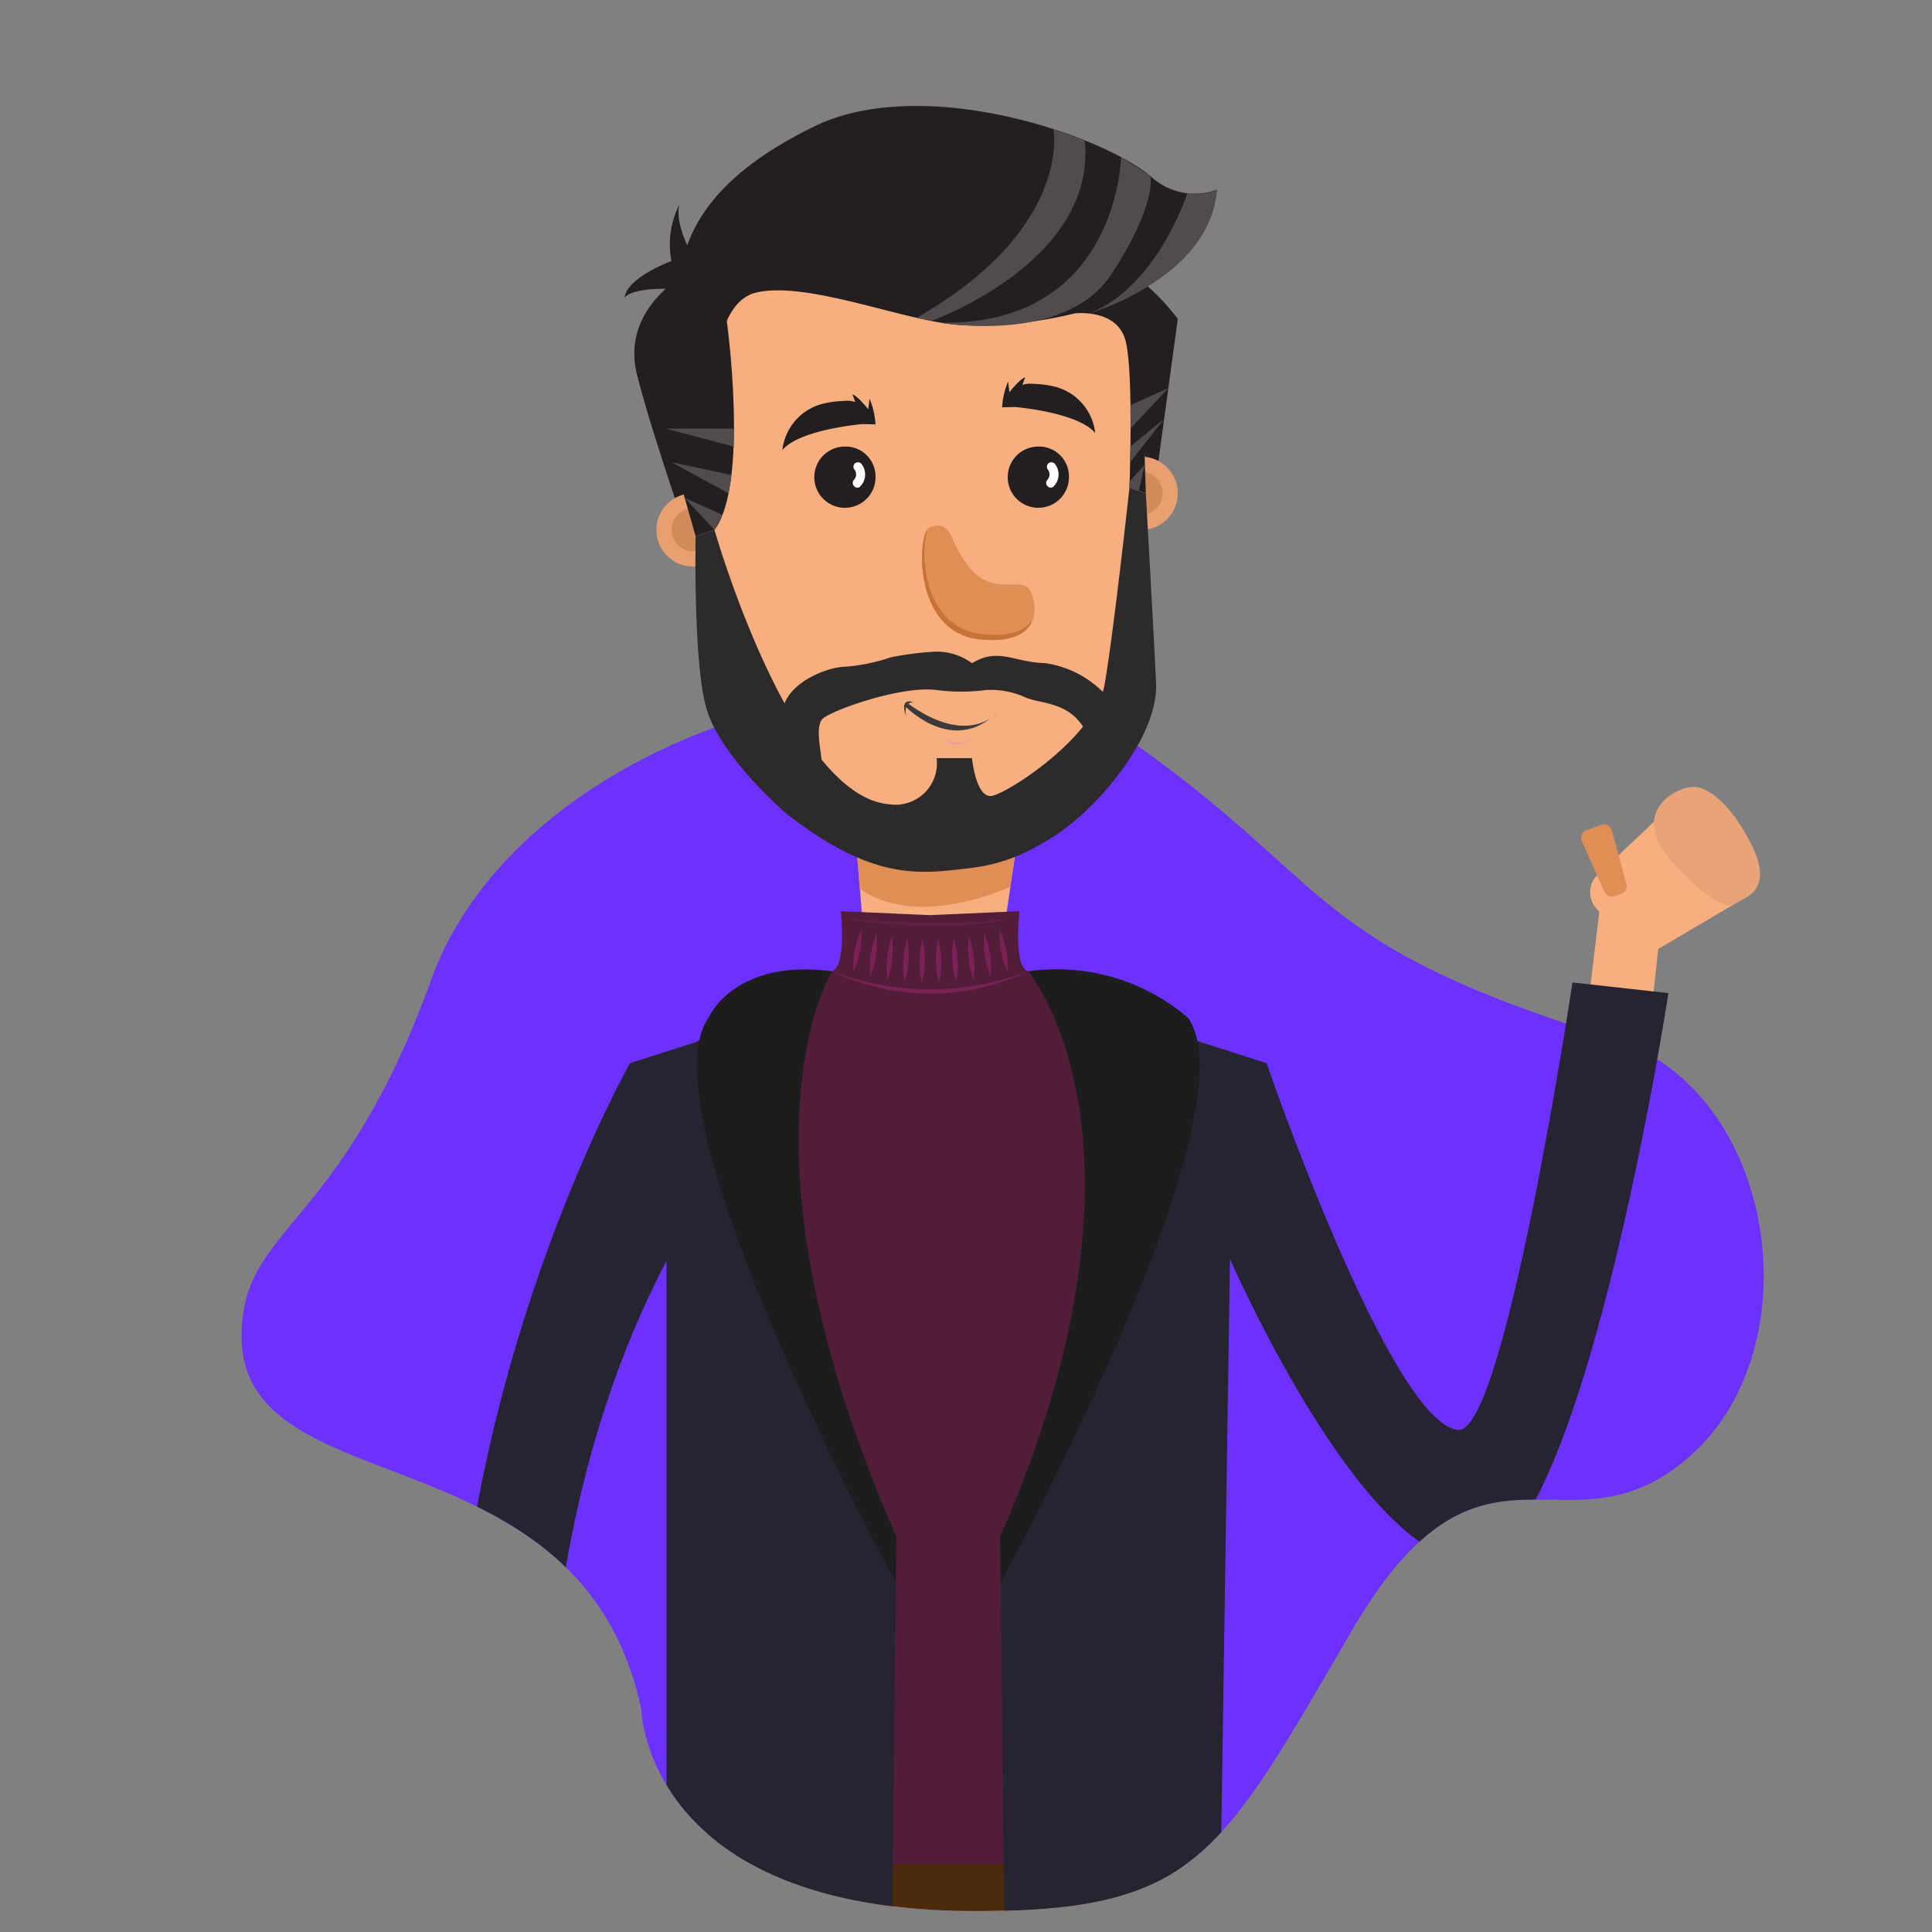 <svg xmlns="http://www.w3.org/2000/svg" xmlns:xlink="http://www.w3.org/1999/xlink" width="176" height="176" viewBox="0 0 176 176">
  <rect x="0" y="0" width="176" height="176" fill="#808080" stroke="none"/>
  <defs>
    <clipPath id="clip-path">
      <path id="Trazado_37160" data-name="Trazado 37160" d="M5808.9,937.327c-3.907-2.87,2.145-2.675,5.01-4.185.372-.173,3.3-9.26,2.59-9.575l-2.59-76.5H5685.795L5675.2,887.644c0,20.6,3.6,28.935,0,38.906-8.334,23.058,0,22.669,0,32.747,0,15.692,31,8.272,36.416,34.038,0,0,.379,18.35,30.42,18.35,20.159,0,22.345-5.039,34.325-25.576s19.483-5.895,30.8-15.878S5816.591,942.98,5808.9,937.327Z" transform="translate(-5671.498 -847.062)" fill="none"/>
    </clipPath>
  </defs>
  <g id="Grupo_37016" data-name="Grupo 37016" transform="translate(-6204.469 -400.457)">
    <rect id="Rectángulo_1876" data-name="Rectángulo 1876" width="176" height="176" transform="translate(6204.469 400.457)" fill="none"/>
    <g id="Grupo_3995" data-name="Grupo 3995" transform="translate(6171.469 280.457)">
      <rect id="Rectángulo_2130" data-name="Rectángulo 2130" width="146.667" height="176" transform="translate(48 120)" fill="none"/>
      <g id="Grupo_34851" data-name="Grupo 34851" transform="translate(51.305 129.471)">
        <path id="Trazado_37071" data-name="Trazado 37071" d="M5714.467,1034.313s.381,18.35,30.42,18.35c20.157,0,22.343-5.039,34.322-25.576s19.483-5.895,30.8-15.878,7.894-33.39-7.117-38.048c-27.518-8.539-25.105-13.675-42.884-26.416s-56.32-2.046-64.655,21.013-17.3,22.438-17.3,32.517C5678.052,1015.967,5709.048,1008.547,5714.467,1034.313Z" transform="translate(-5674.35 -888.039)" fill="#6d31ff"/>
        <g id="Grupo_34687" data-name="Grupo 34687" transform="translate(0)">
          <g id="Grupo_34686" data-name="Grupo 34686" clip-path="url(#clip-path)">
            <g id="Grupo_34685" data-name="Grupo 34685" transform="translate(22.998 0.185)">
              <g id="Grupo_34658" data-name="Grupo 34658" transform="translate(103.557 62.509)">
                <path id="Trazado_37072" data-name="Trazado 37072" d="M5902.735,955.83c.08-.053,1.239-.738,1.307-.8.667-.64.37-1.407-.186-2.089l-3.469-6.443a1.638,1.638,0,0,0-.573-.64,1.678,1.678,0,0,0-1.921.138l-7.693,7.264a1.838,1.838,0,0,0-.508.9,2.255,2.255,0,0,0,.677,2.24l2.278,2.8c1.157,1.688,2.161,1.461,2.88.874Z" transform="translate(-5889.621 -945.62)" fill="#f7af80"/>
              </g>
              <path id="Trazado_37073" data-name="Trazado 37073" d="M5891.992,956.562l-.611.218a.752.752,0,0,1-.96-.456l-2.039-4.606a.753.753,0,0,1,.456-.96l1.319-.471a.753.753,0,0,1,.96.454l1.332,4.859a.752.752,0,0,1-.457.962Z" transform="translate(-5785.602 -884.798)" fill="#e08d56"/>
              <path id="Trazado_37074" data-name="Trazado 37074" d="M5889.113,971.469c0-.128,1.383-11.619,1.383-11.619l5.171,4.979-.887,8.268Z" transform="translate(-5785.883 -888.291)" fill="#f7af80"/>
              <path id="Trazado_37075" data-name="Trazado 37075" d="M5729.917,1101.513l1.413,11.5,5.72-.447-2.544-15.813Z" transform="translate(-5727.983 -938.083)" fill="#f7af80"/>
              <path id="Trazado_37076" data-name="Trazado 37076" d="M5759.84,873.88l-2.9-2.473s-5.375,3.084-3.913,8.824,5.1,16.067,5.1,16.067l2.391.743,9.123-26.737Z" transform="translate(-5736.296 -855.723)" fill="#231f20"/>
              <g id="Grupo_34659" data-name="Grupo 34659" transform="translate(18.49 35.281)">
                <circle id="Elipse_750" data-name="Elipse 750" cx="3.337" cy="3.337" r="3.337" transform="translate(0 0)" fill="#e8a071"/>
                <circle id="Elipse_751" data-name="Elipse 751" cx="1.957" cy="1.957" r="1.957" transform="translate(1.379 1.379)" fill="#d18a5b"/>
              </g>
              <path id="Trazado_37077" data-name="Trazado 37077" d="M5821.081,871.332l.874,2.4s-2.4,12.822.768,17.073h2.308l2.1-15.4S5823.031,869.949,5821.081,871.332Z" transform="translate(-5761.139 -856.016)" fill="#231f20"/>
              <g id="Grupo_34660" data-name="Grupo 34660" transform="translate(59.321 31.943)">
                <circle id="Elipse_752" data-name="Elipse 752" cx="3.337" cy="3.337" r="3.337" transform="translate(0 0)" fill="#e8a071"/>
                <circle id="Elipse_753" data-name="Elipse 753" cx="1.957" cy="1.957" r="1.957" transform="translate(1.379 1.379)" fill="#d18a5b"/>
              </g>
              <path id="Trazado_37078" data-name="Trazado 37078" d="M5802.271,900.854l-.769-31.141s-2.13-13.273-22.663-12.276-19.029,18.926-19.029,18.926l.1.021,1.9,26.281a8.763,8.763,0,0,0,3.774,7.682l7.328,5.663c10.436,7.888,17.764,1.011,17.764,1.011l4.768-2.981A14.011,14.011,0,0,0,5802.271,900.854Z" transform="translate(-5738.849 -851.025)" fill="#f7af80"/>
              <path id="Trazado_37079" data-name="Trazado 37079" d="M5799.249,951.281l-2.156,14.69h-11.482l-1.235-15.043Z" transform="translate(-5747.791 -885.041)" fill="#f7af80"/>
              <path id="Trazado_37080" data-name="Trazado 37080" d="M5798.535,956.152s-8.34,4-13.715.2l-.445-5.425,14.876.362Z" transform="translate(-5747.788 -885.044)" fill="#e08d56"/>
              <path id="Trazado_37081" data-name="Trazado 37081" d="M5801.467,1118.375s-1.72-21.006,6.881-21.584c7.115-.48,8.457,3.4,9.566,14.539,1.076,10.81,2.118,64.345-7.212,64.923C5804.7,1176.622,5803.13,1170.871,5801.467,1118.375Z" transform="translate(-5753.954 -938.083)" fill="#f7af80"/>
              <path id="Trazado_37082" data-name="Trazado 37082" d="M5767.24,1117.052s-1.312-21.037,7.3-21.445c7.124-.339,8.39,3.561,9.283,14.723.865,10.828.867,64.374-8.472,64.769C5769.336,1175.348,5767.882,1169.566,5767.24,1117.052Z" transform="translate(-5741.53 -937.655)" fill="#f7af80"/>
              <path id="Trazado_37083" data-name="Trazado 37083" d="M5781.784,1201.889s-.566-7.734-4.961-7.682-6.375,6.467-5.478,10.7.416,21.509.995,29.222c.929,12.414,1.12,31.188,1.12,31.188h6.5Z" transform="translate(-5742.974 -973.529)" fill="#f7af80"/>
              <path id="Trazado_37084" data-name="Trazado 37084" d="M5806.526,1201.889s.567-7.734,4.962-7.682,6.375,6.467,5.476,10.7-.414,21.509-.992,29.222c-.93,12.414-1.121,31.188-1.121,31.188h-6.5Z" transform="translate(-5755.846 -973.529)" fill="#f7af80"/>
              <g id="Grupo_34661" data-name="Grupo 34661" transform="translate(50.376 290.896)">
                <path id="Trazado_37085" data-name="Trazado 37085" d="M5811.253,1304.557l-.111,3.577,6.082.459-.3-3.865Z" transform="translate(-5807.9 -1304.557)" fill="#c755ff"/>
                <path id="Trazado_37086" data-name="Trazado 37086" d="M5811.209,1308.112l-.024,1.044,6.031.48-.114-1.508Z" transform="translate(-5807.918 -1305.851)" fill="#b42eed"/>
                <path id="Trazado_37087" data-name="Trazado 37087" d="M5812.837,1323.292v.171l-6.055-.6-.328-2.37,6.325,2.783" transform="translate(-5806.195 -1310.354)" fill="#404040"/>
                <path id="Trazado_37088" data-name="Trazado 37088" d="M5815.293,1309.793a26.608,26.608,0,0,1-6.08-.48s-4.436,5.132-2.81,7.975c0,0,14,5.684,20.907,3.653s1.827-5.075.407-4.668C5827.716,1316.273,5819.31,1315.9,5815.293,1309.793Z" transform="translate(-5806.045 -1306.287)" fill="#020202"/>
                <path id="Trazado_37089" data-name="Trazado 37089" d="M5809.991,1311.4c-.724-1.008.576-2.08.576-2.08a26.61,26.61,0,0,0,6.081.48c4.019,6.107,12.423,6.479,12.423,6.479s3.45,3.452-6.294,1.421C5822.779,1317.692,5813.535,1316.331,5809.991,1311.4Z" transform="translate(-5807.401 -1306.284)" fill="#30302f"/>
                <path id="Trazado_37090" data-name="Trazado 37090" d="M5822.958,1319.74a30.689,30.689,0,0,0,4.653,1.157c9.743,2.031,6.294-1.421,6.294-1.421a19.7,19.7,0,0,1-5.242-1.135s-5.834-.931-5.729,1.047" transform="translate(-5812.186 -1309.49)" fill="#404040"/>
                <path id="Trazado_37091" data-name="Trazado 37091" d="M5820.807,1315.943a4.592,4.592,0,0,1,3.956-.1,2.526,2.526,0,0,0-3.956.1Z" transform="translate(-5811.414 -1308.337)" fill="#020202"/>
                <path id="Trazado_37092" data-name="Trazado 37092" d="M5823.263,1317.089a4.6,4.6,0,0,1,3.958-.1,2.529,2.529,0,0,0-3.958.1Z" transform="translate(-5812.307 -1308.753)" fill="#020202"/>
                <path id="Trazado_37093" data-name="Trazado 37093" d="M5825.554,1318.233a4.6,4.6,0,0,1,3.956-.1,2.527,2.527,0,0,0-3.956.1Z" transform="translate(-5813.14 -1309.17)" fill="#020202"/>
              </g>
              <g id="Grupo_34662" data-name="Grupo 34662" transform="translate(15.368 290.896)">
                <path id="Trazado_37094" data-name="Trazado 37094" d="M5781.333,1304.557l.11,3.577-6.082.459.306-3.865Z" transform="translate(-5759.88 -1304.557)" fill="#c755ff"/>
                <path id="Trazado_37095" data-name="Trazado 37095" d="M5781.4,1308.112l.024,1.044-6.031.48.117-1.508Z" transform="translate(-5759.889 -1305.851)" fill="#b42eed"/>
                <path id="Trazado_37096" data-name="Trazado 37096" d="M5779.577,1323.292v.171l6.054-.6.329-2.37-6.325,2.783" transform="translate(-5761.412 -1310.354)" fill="#404040"/>
                <path id="Trazado_37097" data-name="Trazado 37097" d="M5766.591,1309.793a26.617,26.617,0,0,0,6.081-.48s4.435,5.132,2.809,7.975c0,0-14,5.684-20.909,3.653s-1.827-5.075-.4-4.668C5754.17,1316.273,5762.575,1315.9,5766.591,1309.793Z" transform="translate(-5751.033 -1306.287)" fill="#020202"/>
                <path id="Trazado_37098" data-name="Trazado 37098" d="M5774.7,1311.4c.726-1.008-.576-2.08-.576-2.08a26.606,26.606,0,0,1-6.08.48c-4.02,6.107-12.424,6.479-12.424,6.479s-3.45,3.452,6.295,1.421C5761.913,1317.692,5771.157,1316.331,5774.7,1311.4Z" transform="translate(-5752.481 -1306.284)" fill="#30302f"/>
                <path id="Trazado_37099" data-name="Trazado 37099" d="M5766.492,1319.74a30.551,30.551,0,0,1-4.651,1.157c-9.743,2.031-6.295-1.421-6.295-1.421a19.7,19.7,0,0,0,5.241-1.135s5.834-.931,5.73,1.047" transform="translate(-5752.457 -1309.49)" fill="#404040"/>
                <path id="Trazado_37100" data-name="Trazado 37100" d="M5772.993,1315.943a4.592,4.592,0,0,0-3.957-.1,2.527,2.527,0,0,1,3.957.1Z" transform="translate(-5757.58 -1308.337)" fill="#020202"/>
                <path id="Trazado_37101" data-name="Trazado 37101" d="M5770.538,1317.089a4.588,4.588,0,0,0-3.956-.1,2.526,2.526,0,0,1,3.956.1Z" transform="translate(-5756.685 -1308.753)" fill="#020202"/>
                <path id="Trazado_37102" data-name="Trazado 37102" d="M5768.25,1318.233a4.6,4.6,0,0,0-3.958-.1,2.528,2.528,0,0,1,3.958.1Z" transform="translate(-5755.852 -1309.17)" fill="#020202"/>
              </g>
              <path id="Trazado_37103" data-name="Trazado 37103" d="M5779.713,977.11l-22.736,3.671s-7.752,4.348.542,13.264l6.682,49.814a58.945,58.945,0,0,0,35.428-2.4l4.074-46.474s10.03-6.755,0-15.151Z" transform="translate(-5736.628 -894.569)" fill="#f7af80"/>
              <path id="Trazado_37104" data-name="Trazado 37104" d="M5805.582,978.3l-12.541,9.282-29.215-5.339-4.961-3s16.663-6.985,25.633-6.328a66.558,66.558,0,0,1,21.094,5.388" transform="translate(-5738.507 -893.023)" fill="#f7af80"/>
              <ellipse id="Elipse_754" data-name="Elipse 754" cx="13.973" cy="18.013" rx="13.973" ry="18.013" transform="translate(26.458 159.455) rotate(-87.768)" fill="#f7af80"/>
              <path id="Trazado_37105" data-name="Trazado 37105" d="M5788.312,1069.39c-.548,0-19.835,4.234-19.835,4.234s-1.386,22.947-1.464,30.842c-.073,7.326,39.137,7.6,38.744,1.005-.516-8.7-1.28-30.443-1.28-30.443Z" transform="translate(-5741.476 -928.131)" fill="#f7af80"/>
              <path id="Trazado_37106" data-name="Trazado 37106" d="M5806.688,1082.219a26.992,26.992,0,0,1-8.017,21.216,20.29,20.29,0,0,1-12.963,5.429c-12.387.7-22.245-8.3-22.226-22.885,0,0-2.763-25.348,17.457-26.2C5800.761,1058.934,5806.583,1071.646,5806.688,1082.219Z" transform="translate(-5740.143 -924.617)" fill="#4c2b0c"/>
              <path id="Trazado_37107" data-name="Trazado 37107" d="M5799.942,1119.328l4,113.338,10.152-.251,6.1-131.008Z" transform="translate(-5753.452 -939.775)" fill="#4c2b0c"/>
              <path id="Trazado_37108" data-name="Trazado 37108" d="M5783.218,1119.746l-4.03,114.39h-10.071l-5.6-129.458Z" transform="translate(-5740.207 -940.964)" fill="#4c2b0c"/>
              <g id="Grupo_34663" data-name="Grupo 34663" transform="translate(32.876 31.022)">
                <path id="Trazado_37109" data-name="Trazado 37109" d="M5784.123,898.782a2.79,2.79,0,1,1-2.786-2.637A2.721,2.721,0,0,1,5784.123,898.782Z" transform="translate(-5778.546 -896.143)" fill="#231f20"/>
                <path id="Trazado_37110" data-name="Trazado 37110" d="M5784.168,899.012a.73.73,0,0,1-.009.983c-.356.393.228.979.584.584a1.541,1.541,0,0,0,.137-1.983.424.424,0,0,0-.564-.149.414.414,0,0,0-.148.565Z" transform="translate(-5780.544 -896.96)" fill="#fff"/>
              </g>
              <g id="Grupo_34664" data-name="Grupo 34664" transform="translate(50.498 31.021)">
                <path id="Trazado_37111" data-name="Trazado 37111" d="M5811.818,898.782a2.79,2.79,0,1,1-2.787-2.637A2.721,2.721,0,0,1,5811.818,898.782Z" transform="translate(-5806.243 -896.143)" fill="#231f20"/>
                <path id="Trazado_37112" data-name="Trazado 37112" d="M5811.864,899.012a.729.729,0,0,1-.011.983c-.355.393.229.979.584.584a1.541,1.541,0,0,0,.14-1.983.428.428,0,0,0-.566-.149.415.415,0,0,0-.146.565Z" transform="translate(-5808.241 -896.96)" fill="#fff"/>
              </g>
              <g id="Grupo_34665" data-name="Grupo 34665" transform="translate(42.687 38.228)">
                <path id="Trazado_37113" data-name="Trazado 37113" d="M5798.118,911.079a12.838,12.838,0,0,1-1.332-2.327c-.48-1.168-1.049-1.547-2.146-1.106s-1.6,9.485,4.512,10.169,5.327-3.594,4.527-4.615S5800.251,913.932,5798.118,911.079Z" transform="translate(-5793.963 -907.467)" fill="#e08d56"/>
                <path id="Trazado_37114" data-name="Trazado 37114" d="M5799.368,917.542c-5.262-.587-5.619-7.362-4.916-9.527-.942,1.327-1.046,9.356,4.7,10,3.22.36,4.524-.656,4.922-1.849C5803.5,917.134,5802.151,917.852,5799.368,917.542Z" transform="translate(-5793.965 -907.667)" fill="#c77236"/>
              </g>
              <g id="Grupo_34667" data-name="Grupo 34667" transform="translate(41.062 54.239)">
                <g id="Grupo_34666" data-name="Grupo 34666" transform="translate(3.612 1.129)">
                  <path id="Trazado_37115" data-name="Trazado 37115" d="M5797.089,938.014a2.648,2.648,0,0,0,2.561-.152,1.8,1.8,0,0,1-2.562.152Z" transform="translate(-5797.088 -935.663)" fill="#f09d9e"/>
                  <path id="Trazado_37116" data-name="Trazado 37116" d="M5803.971,934.4s.393.072.254.386C5804.222,934.779,5804.636,934.383,5803.971,934.4Z" transform="translate(-5799.591 -934.4)" fill="#e49d73"/>
                </g>
                <path id="Trazado_37117" data-name="Trazado 37117" d="M5791.6,934.009s-.731-1.749.656-1.308C5792.259,932.7,5791.285,932.643,5791.6,934.009Z" transform="translate(-5791.41 -932.63)" fill="#3a3a3a"/>
                <path id="Trazado_37118" data-name="Trazado 37118" d="M5791.516,933.18s4.059,4.265,7.938,1c0,0-2.6,2.436-7.6-1.187Z" transform="translate(-5791.449 -932.763)" fill="#3a3a3a"/>
              </g>
              <path id="Trazado_37119" data-name="Trazado 37119" d="M5813.916,891.31a4.909,4.909,0,0,0-3.9-4.271,8.589,8.589,0,0,0-1.647-.2,2.538,2.538,0,0,0-1.089.085l.259-.683c-.507.149-1.44,1.357-1.44,1.357l-.119-.974a7,7,0,0,0-.542,2.348l1.175-.032C5807.848,889.055,5812.5,889.623,5813.916,891.31Z" transform="translate(-5755.45 -861.521)" fill="#231f20"/>
              <path id="Trazado_37120" data-name="Trazado 37120" d="M5773.977,893.757a4.91,4.91,0,0,1,3.9-4.271,8.572,8.572,0,0,1,1.651-.2,2.531,2.531,0,0,1,1.088.085l-.257-.684c.507.149,1.44,1.357,1.44,1.357l.117-.975a7,7,0,0,1,.543,2.348l-1.175-.032C5780.044,891.508,5775.391,892.067,5773.977,893.757Z" transform="translate(-5744.007 -862.411)" fill="#231f20"/>
              <path id="Trazado_37121" data-name="Trazado 37121" d="M5762.425,874.82s-.545-9.473,3.85-10.449,12.3,2.152,17.461,2.868,23.113-.832,24.455-12.227a5.821,5.821,0,0,1-6.068-1.263c-4.982-4-20.965-9.2-30.605-4.5S5754.83,861.339,5762.425,874.82Z" transform="translate(-5738.639 -847.389)" fill="#231f20"/>
              <path id="Trazado_37122" data-name="Trazado 37122" d="M5758.851,868.22s-3.04-4.074-2.487-6.678a7.982,7.982,0,0,0-.708,5.121s-4.034,1.464-4.278,3.337c0,0,.394-.815,3.737-.815a7.561,7.561,0,0,0-1.7,3.5,19.066,19.066,0,0,1,5.438-4.465Z" transform="translate(-5735.79 -852.537)" fill="#231f20"/>
              <path id="Trazado_37123" data-name="Trazado 37123" d="M5761.227,874.249l.769,2.442s2.055,14.779-1.12,19.03l-1.717.587-4.2-14.734S5759.272,872.865,5761.227,874.249Z" transform="translate(-5737.09 -857.105)" fill="#231f20"/>
              <path id="Trazado_37124" data-name="Trazado 37124" d="M5815.831,874.91s3.917-.48,4.649,2.561.333,13.326.333,13.326l1.495.5-.109-3.337,1.335-8.592-1.16-5.4-.7-2.857Z" transform="translate(-5759.228 -856.018)" fill="#231f20"/>
              <path id="Trazado_37125" data-name="Trazado 37125" d="M5796.6,869.79s11.338,2.058,15.578-4.417,3.542-8.962,3.542-8.962l-2.656-1.7S5812.764,870.1,5796.6,869.79Z" transform="translate(-5752.234 -850.056)" fill="#514b4d"/>
              <path id="Trazado_37126" data-name="Trazado 37126" d="M5794.544,868.174s15.117-5.393,13.973-16.45l-2.853-1.029s1.8,9.007-12.449,17.193Z" transform="translate(-5751.004 -848.593)" fill="#514b4d"/>
              <path id="Trazado_37127" data-name="Trazado 37127" d="M5817.9,870.65s11.064-3.22,11.634-11.282a4.622,4.622,0,0,1-2.682.3S5824.165,868.168,5817.9,870.65Z" transform="translate(-5759.984 -851.746)" fill="#514b4d"/>
              <path id="Trazado_37128" data-name="Trazado 37128" d="M5763.481,893.575h-6.23l6.2,1.634Z" transform="translate(-5737.924 -864.187)" fill="#514b4d"/>
              <path id="Trazado_37129" data-name="Trazado 37129" d="M5763.562,899.552l-.261,1.668-5.2-2.826Z" transform="translate(-5738.233 -865.94)" fill="#514b4d"/>
              <path id="Trazado_37130" data-name="Trazado 37130" d="M5763.442,905.036l-.734,1.379-2.721-2.913Z" transform="translate(-5738.925 -867.8)" fill="#514b4d"/>
              <path id="Trazado_37131" data-name="Trazado 37131" d="M5823.816,889.334l3.449-1.557-3.449,3.69Z" transform="translate(-5762.135 -862.079)" fill="#514b4d"/>
              <path id="Trazado_37132" data-name="Trazado 37132" d="M5823.794,894.7l3.073-2.519-3.1,3.95Z" transform="translate(-5762.117 -863.683)" fill="#514b4d"/>
              <path id="Trazado_37133" data-name="Trazado 37133" d="M5823.682,900.272l1.365-1.506-.53,2.378-.856-.283Z" transform="translate(-5762.079 -866.074)" fill="#514b4d"/>
              <path id="Trazado_37134" data-name="Trazado 37134" d="M5761.549,906.475l1.719-.587s6.942,24.351,15.978,25a3.777,3.777,0,0,0,4.26-4.206h3.22s.359,3.681,1.811,3.436,9.435-5.374,10.267-10.138,2.263-17.924,2.263-17.924l1.495.5s.94,16.618.94,17.6c0,5.016-5.983,11.985-10.363,14.264a15.954,15.954,0,0,1-6.412,2.252c-4.628.538-8.792,1.347-16.868-4.9,0,0-5.969-5.078-7.311-9.564C5761.32,918.119,5761.549,906.475,5761.549,906.475Z" transform="translate(-5739.483 -867.27)" fill="#2d2a2b"/>
              <path id="Trazado_37135" data-name="Trazado 37135" d="M5791.246,926.545a5.493,5.493,0,0,0-3.222-1.056,27.734,27.734,0,0,0-4.179.52,16.949,16.949,0,0,1-4.178.861c-1.519,0-5.561,1.472-5.7,4.278a5.606,5.606,0,0,0,3.362,5c.77.12-.735-3.779.4-4.617s7.159-2.946,10.284-2.541a17.47,17.47,0,0,0,4.5,0,7.627,7.627,0,0,1,3.416.59c1.417.728,4.149.346,5.629,3.09s2.28-2.426,2.369-2.649a9.342,9.342,0,0,0-6-3.479C5795,926.467,5793.68,925.079,5791.246,926.545Z" transform="translate(-5744 -875.786)" fill="#2d2a2b"/>
              <g id="Grupo_34683" data-name="Grupo 34683" transform="translate(16.033 73.35)">
                <g id="Grupo_34668" data-name="Grupo 34668" transform="translate(0)">
                  <path id="Trazado_37136" data-name="Trazado 37136" d="M5802.754,974.259a64.306,64.306,0,0,0-14.3-6.118c-1.378-.419-.788-5.476-.788-5.476l-8.139.362-8.14-.362s.556,4.961-.791,5.476a84.48,84.48,0,0,0-14.293,7.664,8.3,8.3,0,0,0-4.03,8.763c.812,6.427,4.16,8.224,4.16,8.224l5.291,56.694h38.017l4.232-59.006S5814.892,981.042,5802.754,974.259Z" transform="translate(-5752.129 -962.665)" fill="#511d39"/>
                </g>
                <g id="Grupo_34669" data-name="Grupo 34669" transform="translate(19.737 0.583)" opacity="0.41">
                  <path id="Trazado_37137" data-name="Trazado 37137" d="M5783.094,963.691l2.39.16c.715.048,1.555.086,2.447.13s1.852.072,2.807.082,1.909.011,2.806-.014l1.29-.054,1.153-.088.972-.109c.291-.026.536-.075.745-.109l.651-.1-.639.16c-.206.048-.454.115-.741.16s-.614.115-.971.16l-1.157.136c-.411.032-.844.072-1.3.1-.9.038-1.859.062-2.82.053s-1.922-.059-2.817-.12-1.732-.146-2.447-.218C5784.039,963.859,5783.094,963.691,5783.094,963.691Z" transform="translate(-5783.094 -963.584)" fill="#7a2158"/>
                </g>
                <g id="Grupo_34681" data-name="Grupo 34681" transform="translate(20.375 1.708)">
                  <g id="Grupo_34680" data-name="Grupo 34680" transform="translate(0)">
                    <g id="Grupo_34670" data-name="Grupo 34670">
                      <path id="Trazado_37138" data-name="Trazado 37138" d="M5784.847,965.348a6.369,6.369,0,0,1,.021.64,9.392,9.392,0,0,1-.145,1.343,7.841,7.841,0,0,1-.345,1.28,5.084,5.084,0,0,1-.252.559,5,5,0,0,1-.028-.64,8.021,8.021,0,0,1,.159-1.339,9.213,9.213,0,0,1,.356-1.28C5784.741,965.569,5784.847,965.348,5784.847,965.348Z" transform="translate(-5784.097 -965.348)" fill="#7a2158"/>
                    </g>
                    <g id="Grupo_34671" data-name="Grupo 34671" transform="translate(1.52 0.338)">
                      <path id="Trazado_37139" data-name="Trazado 37139" d="M5787.106,965.879s.034.256.042.63a9.374,9.374,0,0,1-.087,1.349,8.151,8.151,0,0,1-.292,1.307,4.625,4.625,0,0,1-.232.573,5.733,5.733,0,0,1-.053-.64,8.526,8.526,0,0,1,.1-1.348,9.184,9.184,0,0,1,.3-1.3c.065-.193.138-.382.222-.568Z" transform="translate(-5786.484 -965.879)" fill="#7a2158"/>
                    </g>
                    <g id="Grupo_34672" data-name="Grupo 34672" transform="translate(3.044 0.59)">
                      <path id="Trazado_37140" data-name="Trazado 37140" d="M5789.372,966.277s.042.253.066.628a9.519,9.519,0,0,1-.031,1.35,8.22,8.22,0,0,1-.235,1.324,4.915,4.915,0,0,1-.2.587,5.049,5.049,0,0,1-.081-.629,8.568,8.568,0,0,1,.042-1.352,9.047,9.047,0,0,1,.247-1.32,5.566,5.566,0,0,1,.194-.588Z" transform="translate(-5788.877 -966.277)" fill="#7a2158"/>
                    </g>
                    <g id="Grupo_34673" data-name="Grupo 34673" transform="translate(4.566 0.76)">
                      <path id="Trazado_37141" data-name="Trazado 37141" d="M5791.642,966.543s.054.25.095.621a9.54,9.54,0,0,1,.025,1.352,8.221,8.221,0,0,1-.178,1.337,4.746,4.746,0,0,1-.181.6,5.188,5.188,0,0,1-.105-.624,8.3,8.3,0,0,1-.013-1.354,9.031,9.031,0,0,1,.192-1.333A4.918,4.918,0,0,1,5791.642,966.543Z" transform="translate(-5791.263 -966.543)" fill="#7a2158"/>
                    </g>
                    <g id="Grupo_34674" data-name="Grupo 34674" transform="translate(6.052 0.845)">
                      <path id="Trazado_37142" data-name="Trazado 37142" d="M5793.908,966.675a5.882,5.882,0,0,1,.119.616,9.107,9.107,0,0,1,.081,1.349,8.221,8.221,0,0,1-.126,1.344,4.841,4.841,0,0,1-.16.608,5.292,5.292,0,0,1-.133-.616,8.328,8.328,0,0,1-.067-1.351,9.047,9.047,0,0,1,.134-1.343C5793.837,966.918,5793.908,966.675,5793.908,966.675Z" transform="translate(-5793.617 -966.675)" fill="#7a2158"/>
                    </g>
                    <g id="Grupo_34675" data-name="Grupo 34675" transform="translate(7.546 0.845)">
                      <path id="Trazado_37143" data-name="Trazado 37143" d="M5796.171,966.675a5.923,5.923,0,0,1,.146.608,9.315,9.315,0,0,1,.135,1.343,8.441,8.441,0,0,1-.07,1.351,5.008,5.008,0,0,1-.132.616,5.218,5.218,0,0,1-.161-.608,8.275,8.275,0,0,1-.126-1.344,9.661,9.661,0,0,1,.081-1.349C5796.107,966.921,5796.171,966.675,5796.171,966.675Z" transform="translate(-5795.962 -966.675)" fill="#7a2158"/>
                    </g>
                    <g id="Grupo_34676" data-name="Grupo 34676" transform="translate(9.031 0.76)">
                      <path id="Trazado_37144" data-name="Trazado 37144" d="M5798.42,966.543s.083.239.168.6a9.443,9.443,0,0,1,.193,1.333,8.355,8.355,0,0,1-.016,1.354,4.667,4.667,0,0,1-.106.624,4.926,4.926,0,0,1-.177-.6,8.432,8.432,0,0,1-.179-1.336,9.191,9.191,0,0,1,.023-1.352A5.821,5.821,0,0,1,5798.42,966.543Z" transform="translate(-5798.289 -966.543)" fill="#7a2158"/>
                    </g>
                    <g id="Grupo_34677" data-name="Grupo 34677" transform="translate(10.484 0.591)">
                      <path id="Trazado_37145" data-name="Trazado 37145" d="M5800.656,966.277a5.981,5.981,0,0,1,.193.587,8.92,8.92,0,0,1,.247,1.32,8.568,8.568,0,0,1,.042,1.352,5.046,5.046,0,0,1-.082.629,4.909,4.909,0,0,1-.206-.587,8.44,8.44,0,0,1-.234-1.324,9.306,9.306,0,0,1-.032-1.35C5800.615,966.531,5800.656,966.277,5800.656,966.277Z" transform="translate(-5800.574 -966.277)" fill="#7a2158"/>
                    </g>
                    <g id="Grupo_34678" data-name="Grupo 34678" transform="translate(11.916 0.338)">
                      <path id="Trazado_37146" data-name="Trazado 37146" d="M5802.871,965.879q.123.281.218.575a9.038,9.038,0,0,1,.3,1.3,8.411,8.411,0,0,1,.1,1.348,5.2,5.2,0,0,1-.052.64,4.725,4.725,0,0,1-.23-.573,8.317,8.317,0,0,1-.292-1.307,9.312,9.312,0,0,1-.087-1.35,5.786,5.786,0,0,1,.045-.637Z" transform="translate(-5802.824 -965.879)" fill="#7a2158"/>
                    </g>
                    <g id="Grupo_34679" data-name="Grupo 34679" transform="translate(13.336)">
                      <path id="Trazado_37147" data-name="Trazado 37147" d="M5805.065,965.348a5.77,5.77,0,0,1,.243.562,9.215,9.215,0,0,1,.354,1.28,8.455,8.455,0,0,1,.158,1.339,5,5,0,0,1-.027.64,4.331,4.331,0,0,1-.254-.558,7.9,7.9,0,0,1-.344-1.28,9.322,9.322,0,0,1-.143-1.343A5.877,5.877,0,0,1,5805.065,965.348Z" transform="translate(-5805.049 -965.348)" fill="#7a2158"/>
                    </g>
                  </g>
                </g>
                <g id="Grupo_34682" data-name="Grupo 34682" transform="translate(18.475 5.476)">
                  <path id="Trazado_37148" data-name="Trazado 37148" d="M5781.109,971.271a25.1,25.1,0,0,0,17.858,0,20.681,20.681,0,0,1-17.858,0Z" transform="translate(-5781.109 -971.271)" fill="#7a2158"/>
                </g>
              </g>
              <path id="Trazado_37149" data-name="Trazado 37149" d="M5766,977.11l-14.552,4.654s-4.408,11,3.325,17.842v61.634l20.537,1.408.393-37.768s-8.568-8.123-9.6-25.276S5766,977.11,5766,977.11Z" transform="translate(-5735.358 -894.569)" fill="#252430"/>
              <path id="Trazado_37150" data-name="Trazado 37150" d="M5774.065,971.172s-9.861,15.562,5.837,51.486l-.044,4.18s-23.237-42.48-17.072-51.419C5762.792,975.419,5765.095,969.965,5774.065,971.172Z" transform="translate(-5739.559 -892.345)" fill="#1d1d1e"/>
              <path id="Trazado_37151" data-name="Trazado 37151" d="M5747.108,989.241l-4.14-4.817s-22.1,38.9-14.5,81.481l7.681-.6s-5.251-35.3,11.082-64.6Z" transform="translate(-5726.879 -897.23)" fill="#252430"/>
              <path id="Trazado_37152" data-name="Trazado 37152" d="M5814.871,977.11l14.551,4.654s4.412,11-3.324,17.842l-.935,61.469-19.6,1.573-.392-37.768s8.569-8.123,9.6-25.276S5814.871,977.11,5814.871,977.11Z" transform="translate(-5755.353 -894.569)" fill="#252430"/>
              <path id="Trazado_37153" data-name="Trazado 37153" d="M5807.718,971.176s13.149,15.562-2.549,51.486l.043,4.18s23.238-42.48,17.075-51.419A18.377,18.377,0,0,0,5807.718,971.176Z" transform="translate(-5755.351 -892.349)" fill="#1d1d1e"/>
              <path id="Trazado_37154" data-name="Trazado 37154" d="M5740.8,1118.788l.31-.57a.753.753,0,0,1,1.019-.3l4.59,2.081a.755.755,0,0,1,.3,1.019l-.672,1.229a.754.754,0,0,1-1.021.3l-4.225-2.743a.752.752,0,0,1-.3-1.016Z" transform="translate(-5731.907 -945.747)" fill="#e08d56"/>
              <g id="Grupo_34684" data-name="Grupo 34684" transform="translate(2.047 170.429)">
                <path id="Trazado_37155" data-name="Trazado 37155" d="M5731.063,1126.933c.015.094.161,1.433.192,1.522.3.867,1.13.919,1.979.693l7.3-.5a1.639,1.639,0,0,0,.819-.259,1.676,1.676,0,0,0,.668-1.811l-3.442-10a1.821,1.821,0,0,0-.614-.837,2.25,2.25,0,0,0-2.314-.307l-3.491.922c-2.016.357-2.224,1.365-1.987,2.261Z" transform="translate(-5730.095 -1115.241)" fill="#f7af80"/>
              </g>
              <path id="Trazado_37156" data-name="Trazado 37156" d="M5838.063,998.062s11.92,27.366,21.944,27.553S5878,973.839,5878,973.839l-8.741-.973s-6.168,41.153-10.411,40.766c-6.142-.558-17.461-33.41-17.461-33.41Z" transform="translate(-5767.313 -893.023)" fill="#252430"/>
              <path id="Trazado_37157" data-name="Trazado 37157" d="M5906.235,947.768s-2.056-3.007-3.983-2.892c-1.891.114-5.316,2.46-2.348,6.221,1.068,1.352,4.848,5.262,6.154,4.459S5910.542,954.139,5906.235,947.768Z" transform="translate(-5789.383 -882.845)" fill="#e8a478"/>
              <path id="Trazado_37158" data-name="Trazado 37158" d="M5767.013,1124.515l5.617,114.734S5769.215,1139.493,5767.013,1124.515Z" transform="translate(-5741.475 -948.18)" fill="#5e3513"/>
              <path id="Trazado_37159" data-name="Trazado 37159" d="M5824.989,1124.525l-5.874,114.721S5822.757,1139.5,5824.989,1124.525Z" transform="translate(-5760.424 -948.183)" fill="#5e3513"/>
            </g>
          </g>
        </g>
      </g>
    </g>
  </g>
</svg>
